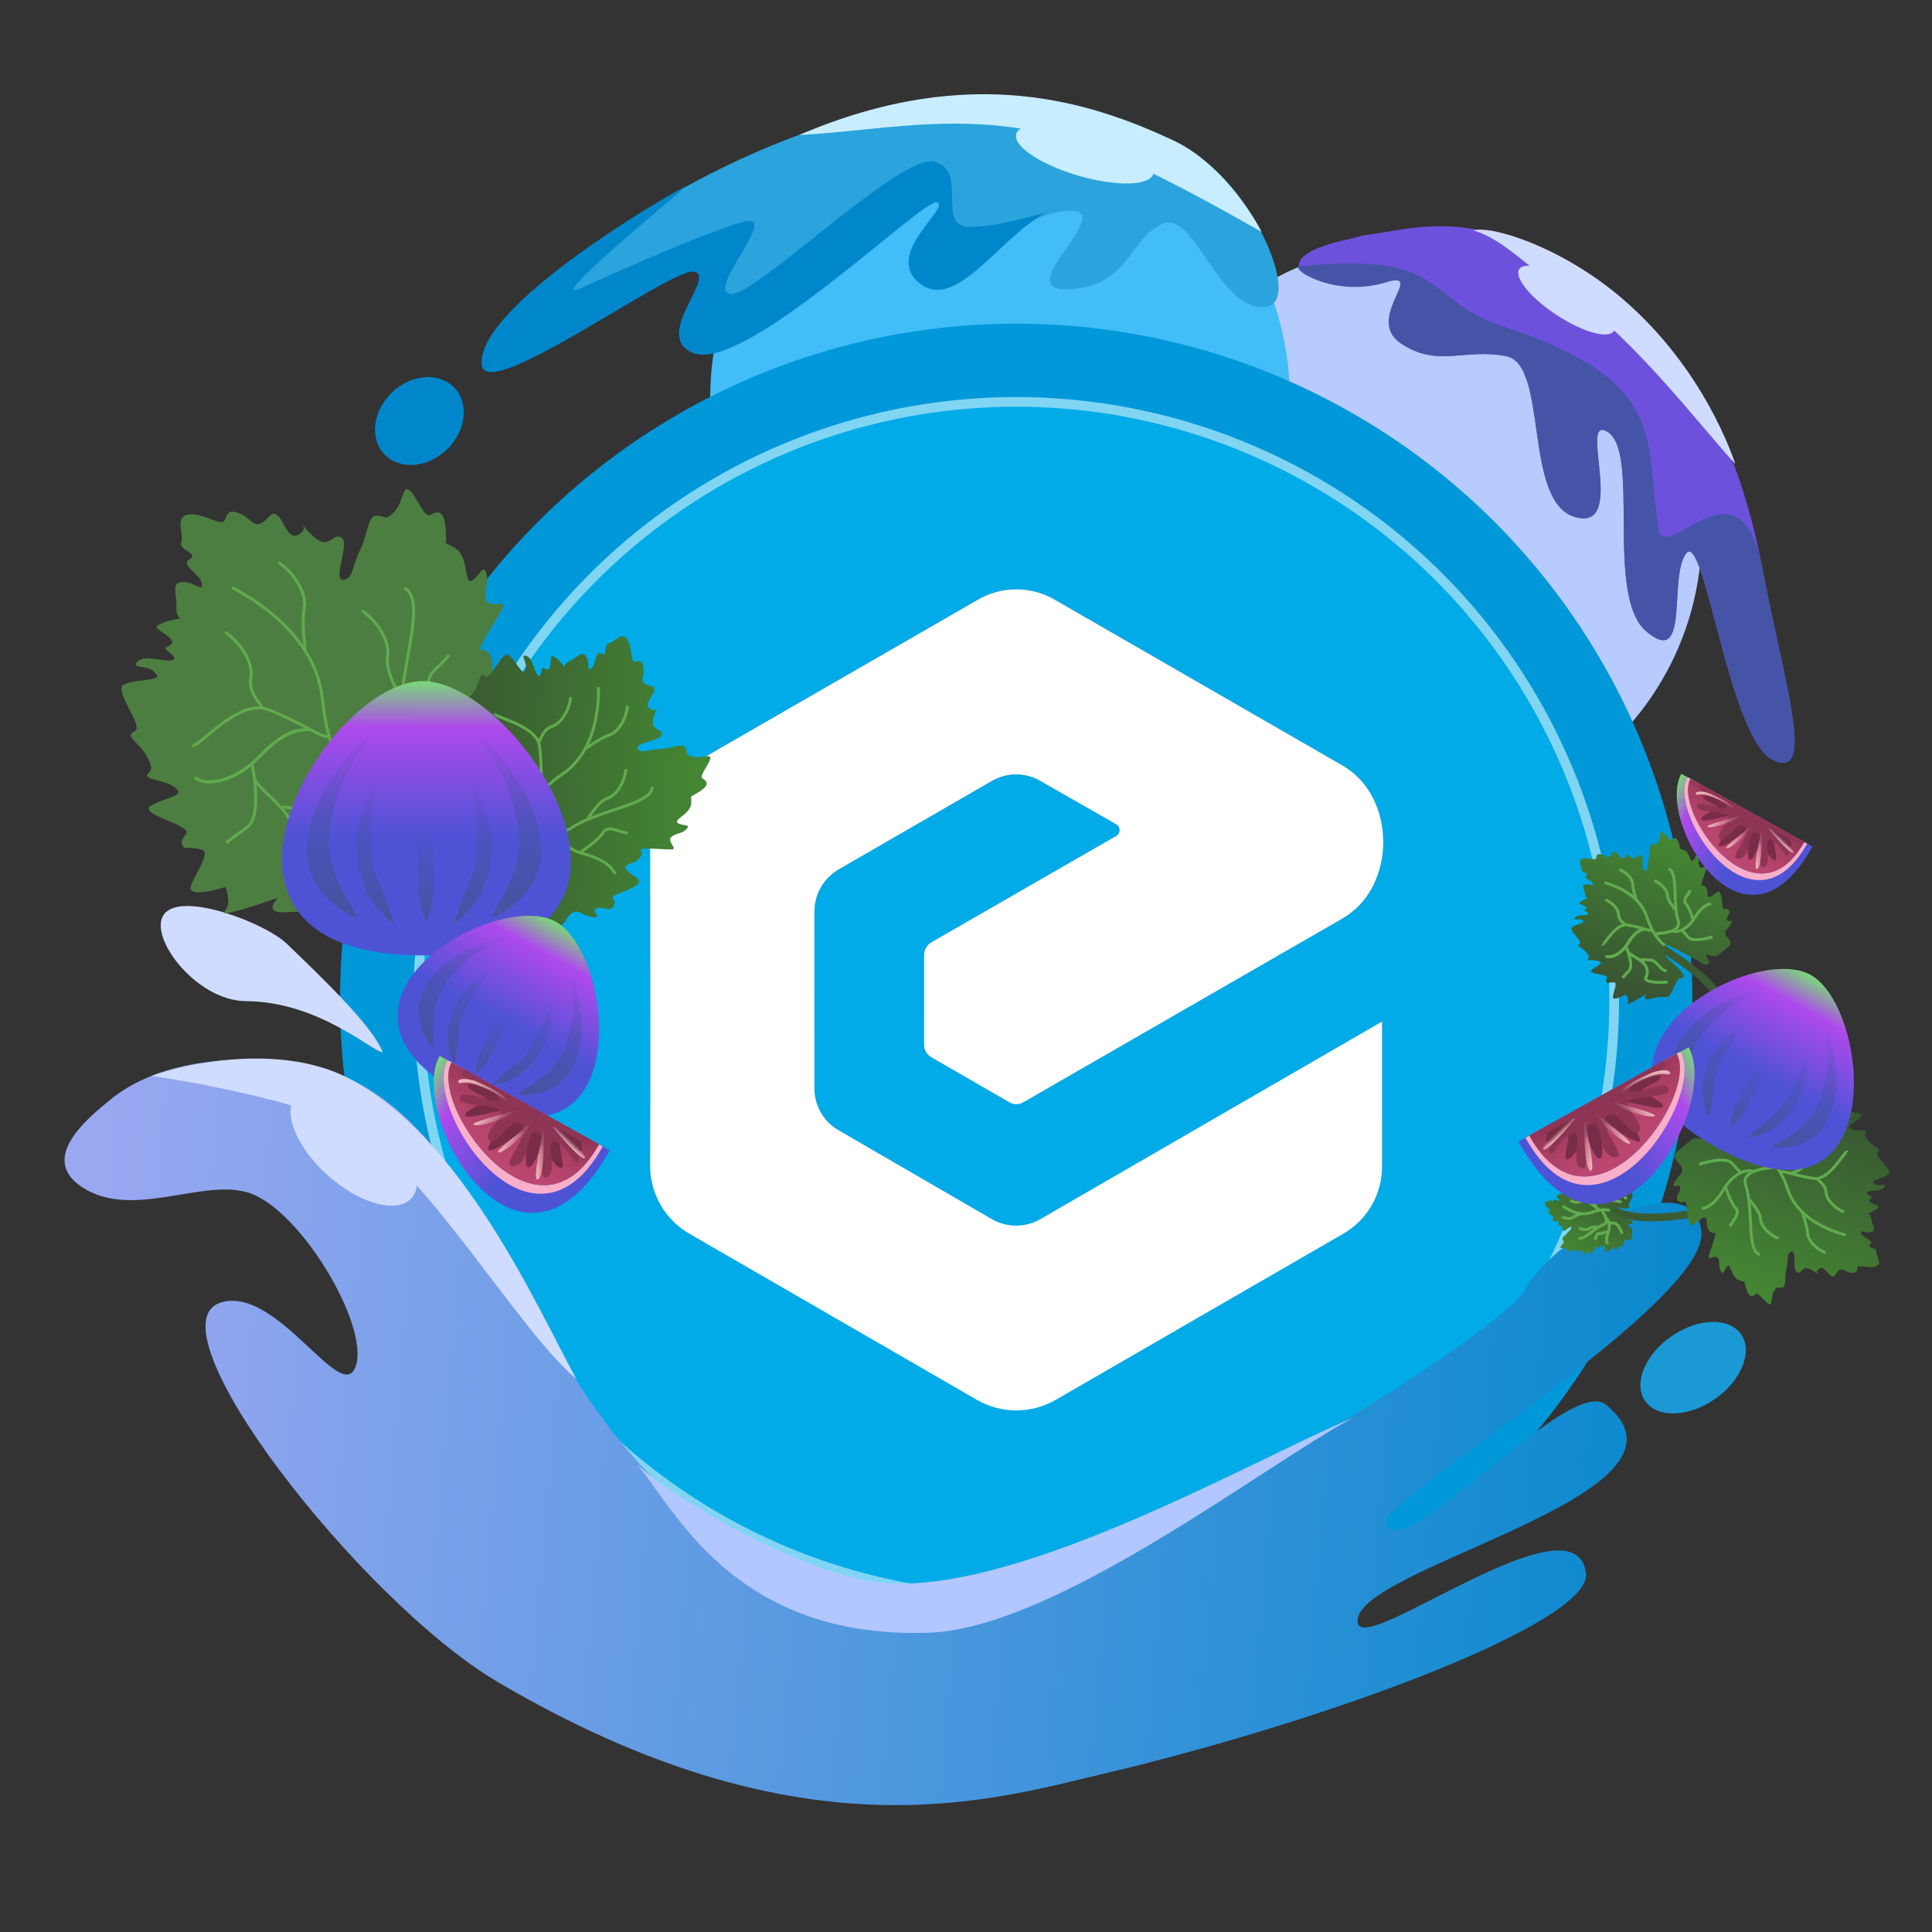 <svg width="2000" height="2000" viewBox="0 0 2000 2000" fill="none" xmlns="http://www.w3.org/2000/svg">
<rect x="0" y="0" width="2000" height="2000" fill="#333333" stroke="none"/>
<g clip-path="url(#clip0_301_173)">
<circle cx="300" cy="300" r="300" transform="matrix(-0.894 -0.448 -0.448 0.894 1864.25 418.668)" fill="#B8CBFF"/>
<path d="M1663.13 299.955C1531.74 209.486 1470.59 236.258 1410.51 243.801C1402.9 247.073 1355.04 253.584 1346.08 269.675C1334.88 289.788 1388.54 298.786 1444.01 281.847C1484.64 269.44 1412.47 329.997 1449.75 355.196C1488.18 381.173 1515.48 360.181 1559.3 368.722C1603.12 377.263 1576.59 519.45 1630.24 535.157C1683.89 550.863 1635.71 434.986 1661.64 445.745C1700.53 461.884 1659.68 617.026 1704.81 654.19C1749.94 691.354 1726.78 596.969 1745.59 572.838C1764.39 548.707 1790.12 765.184 1835.26 786.696C1880.41 808.207 1847.42 708.893 1824.28 587.675C1801.15 466.457 1751.24 360.623 1663.13 299.955Z" fill="#6D51DD"/>
<path d="M1716.99 547.319C1701.88 454.73 1729.66 394.832 1554.86 337.413C1472.26 310.282 1500.6 259.32 1345.85 275.712C1334.04 276.963 1380.03 309.064 1435.5 292.125C1476.13 279.717 1412.47 329.998 1449.75 355.197C1488.18 381.173 1515.48 360.182 1559.3 368.723C1603.12 377.264 1576.59 519.451 1630.24 535.157C1683.89 550.863 1635.71 434.987 1661.64 445.746C1700.53 461.885 1659.68 617.027 1704.81 654.191C1749.94 691.355 1726.78 596.969 1745.59 572.839C1764.39 548.708 1790.11 765.185 1835.26 786.696C1880.41 808.208 1847.41 708.893 1824.28 587.675C1801.15 466.457 1723.55 587.493 1716.99 547.319Z" fill="#4654A7"/>
<path d="M1679.66 309.363C1617.11 255.635 1544.01 232.977 1525 238.549C1554.73 246.181 1589.04 282.624 1608.12 293.639C1681.87 336.198 1760.7 442.267 1796.44 480.316C1793.98 474.052 1764.96 382.627 1679.66 309.363Z" fill="#CFDCFF"/>
<ellipse cx="58.465" cy="18.551" rx="58.465" ry="18.551" transform="matrix(-0.837 -0.548 -0.548 0.837 1680.8 327.174)" fill="#CFDCFF"/>
<circle cx="300" cy="300" r="300" transform="matrix(-0.907 -0.421 -0.421 0.907 1433.6 265.635)" fill="#41BDF7"/>
<path d="M1310.3 317.569C1349.53 312.84 1295.03 192.645 1235.87 159.579C1143.08 107.715 1050.37 88.956 937.321 109.271C694.103 152.978 466.793 358.395 503.21 379.698C539.627 401.001 723.894 246.168 726.757 282.771C729.619 319.375 679.68 355.736 723.803 365.18C777.003 376.568 928.738 213.321 966.183 208.644C1003.63 203.967 907.697 258.678 954.289 291.315C1000.88 323.953 1026.77 230.134 1098.03 219.097C1169.29 208.061 1042.27 301.264 1104.85 299.43C1167.44 297.596 1167.81 249.266 1202.21 232.151C1236.6 215.036 1261.26 323.481 1310.3 317.569Z" fill="#2BA3DC"/>
<path d="M953.027 294.037C990.042 321.348 1032.67 248.304 1081.96 220.463C1057.67 226.096 1031.91 234.725 1003.64 234.838C968.298 234.979 1002.84 177.146 967.661 167.439C932.478 157.733 782.934 306.627 756.468 304.271C730.002 301.915 805.097 223.208 772.608 229.081C746.618 233.78 645.049 278.306 597.514 299.981C570.225 307.716 714.724 190.731 709.366 193.129C695.455 199.353 492.857 316.47 498.674 377.594C502.626 419.112 695.69 276.076 718.658 281.219C741.627 286.362 676.276 346.44 716.191 364.956C768.805 389.364 956.205 204.015 970.233 209.42C984.261 214.825 912.785 264.345 953.027 294.037Z" fill="#0087CB"/>
<path d="M1213.97 145.009C1262.61 167.575 1296.67 221.403 1306.01 240.069C1277.2 223.763 1195.56 177.013 1137.75 154.848C1016.88 108.505 920.484 135.266 827.258 139.787C1006.21 62.958 1132.33 107.135 1213.97 145.009Z" fill="#C7EDFF"/>
<ellipse cx="73.914" cy="23.5" rx="73.914" ry="23.5" transform="matrix(-0.96 -0.28 -0.28 0.96 1200.44 157.471)" fill="#C7EDFF"/>
<ellipse cx="41" cy="50" rx="41" ry="50" transform="matrix(-0.689 -0.725 -0.725 0.689 498.65 431.113)" fill="#0087CB"/>
<circle cx="1052" cy="1035.05" r="700" fill="#0198DA"/>
<circle cx="1052" cy="1035.05" r="624" fill="#00ABE7"/>
<circle cx="1052" cy="1035.05" r="619" stroke="white" stroke-opacity="0.5" stroke-width="10"/>
<path fill-rule="evenodd" clip-rule="evenodd" d="M868.061 900.074C920.662 869.626 973.732 839.177 1026.33 808.728C1034.06 804.116 1042.89 801.681 1051.89 801.681C1060.89 801.681 1069.72 804.116 1077.45 808.728L1155.72 853.423C1156.72 854.049 1157.55 854.92 1158.12 855.954C1158.7 856.988 1159 858.15 1159 859.333C1159 860.515 1158.7 861.678 1158.12 862.712C1157.55 863.746 1156.72 864.616 1155.72 865.242L964.417 975.296C962.005 976.688 960.008 978.699 958.632 981.121C957.256 983.542 956.551 986.287 956.59 989.072V1081.44C956.557 1084.15 957.27 1086.81 958.65 1089.15C960.031 1091.48 962.026 1093.39 964.417 1094.66L1044.49 1140.85C1046.77 1142.3 1049.42 1143.08 1052.12 1143.08C1054.83 1143.08 1057.48 1142.3 1059.76 1140.85L1389.92 950.718C1445.96 918.312 1445.96 824.931 1389.92 792.526L1093.1 621.496C1080.73 614.009 1066.54 610.051 1052.08 610.051C1037.62 610.051 1023.44 614.009 1011.07 621.496L714.252 792.526C701.651 799.643 691.182 810 683.929 822.524C676.676 835.048 672.903 849.283 673.002 863.755C673.002 977.957 673.472 1092.24 673.002 1206.21C672.906 1220.69 676.679 1234.93 683.93 1247.47C691.182 1260 701.65 1270.38 714.252 1277.51L1011.07 1449.01C1023.53 1456.24 1037.68 1460.05 1052.08 1460.05C1066.49 1460.05 1080.64 1456.24 1093.1 1449.01L1389.92 1277.51C1402.51 1270.41 1412.96 1260.03 1420.14 1247.48C1427.32 1234.93 1430.96 1220.66 1430.7 1206.21V1057.48L1077.45 1261.78C1069.7 1266.35 1060.88 1268.76 1051.89 1268.76C1042.9 1268.76 1034.07 1266.35 1026.33 1261.78L868.688 1170.36C860.829 1165.98 854.3 1159.56 849.794 1151.77C845.288 1143.99 842.972 1135.13 843.092 1126.13V943.83C843.058 934.98 845.356 926.277 849.752 918.596C854.149 910.915 860.491 904.527 868.14 900.074H868.061Z" fill="url(#paint0_linear_301_173)"/>
<path fill-rule="evenodd" clip-rule="evenodd" d="M868.061 900.074C920.662 869.626 973.732 839.177 1026.33 808.728C1034.06 804.116 1042.89 801.681 1051.89 801.681C1060.89 801.681 1069.72 804.116 1077.45 808.728L1155.72 853.423C1156.72 854.049 1157.55 854.92 1158.12 855.954C1158.7 856.988 1159 858.15 1159 859.333C1159 860.515 1158.7 861.678 1158.12 862.712C1157.55 863.746 1156.72 864.616 1155.72 865.242L964.417 975.296C962.005 976.688 960.008 978.699 958.632 981.121C957.256 983.542 956.551 986.287 956.59 989.072V1081.44C956.557 1084.15 957.27 1086.81 958.65 1089.15C960.031 1091.48 962.026 1093.39 964.417 1094.66L1044.49 1140.85C1046.77 1142.3 1049.42 1143.08 1052.12 1143.08C1054.83 1143.08 1057.48 1142.3 1059.76 1140.85L1389.92 950.718C1445.96 918.312 1445.96 824.931 1389.92 792.526L1093.1 621.496C1080.73 614.009 1066.54 610.051 1052.08 610.051C1037.62 610.051 1023.44 614.009 1011.07 621.496L714.252 792.526C701.651 799.643 691.182 810 683.929 822.524C676.676 835.048 672.903 849.283 673.002 863.755C673.002 977.957 673.472 1092.24 673.002 1206.21C672.906 1220.69 676.679 1234.93 683.93 1247.47C691.182 1260 701.65 1270.38 714.252 1277.51L1011.07 1449.01C1023.53 1456.24 1037.68 1460.05 1052.08 1460.05C1066.49 1460.05 1080.64 1456.24 1093.1 1449.01L1389.92 1277.51C1402.51 1270.41 1412.96 1260.03 1420.14 1247.48C1427.32 1234.93 1430.96 1220.66 1430.7 1206.21V1057.48L1077.45 1261.78C1069.7 1266.35 1060.88 1268.76 1051.89 1268.76C1042.9 1268.76 1034.07 1266.35 1026.33 1261.78L868.688 1170.36C860.829 1165.98 854.3 1159.56 849.794 1151.77C845.288 1143.99 842.972 1135.13 843.092 1126.13V943.83C843.058 934.98 845.356 926.277 849.752 918.596C854.149 910.915 860.491 904.527 868.14 900.074H868.061Z" fill="white"/>
<path d="M396.239 1089.26C385.831 1089.2 330.371 1036.83 254.734 1036.4C201.754 1036.09 150.416 966.472 171.055 944.951C191.695 923.431 275.19 956.154 296.71 976.794C339.765 1018.09 385.982 1063.18 396.239 1089.26Z" fill="#CFDCFF"/>
<path d="M289.919 1098.39C213.314 1092.05 153.022 1106.9 114.748 1137.95C89.63 1158.32 36.776 1201.6 89.167 1231.48C143.222 1262.31 218.096 1215.52 264.577 1237.51C317.615 1262.6 382.969 1375.9 367.973 1415.13C352.977 1454.36 286.811 1331.19 229.232 1348.18C150.197 1371.5 373.683 1657.87 515.257 1741.21C826.37 1924.36 1022.68 1864.51 1140.37 1836.69C1383.32 1779.27 1648.42 1678.62 1641.84 1628.43C1630.9 1545.02 1411.69 1714.54 1405.58 1680.09C1395.46 1622.94 1776.72 1547.8 1662.62 1454.23C1623.49 1422.15 1453.63 1623.32 1434.45 1577.14C1425.09 1554.59 1768.58 1349.58 1761.29 1274.65C1754.42 1204.11 1611.59 1274.02 1578.64 1335.46C1554.57 1380.32 1064.08 1707.38 850.186 1637.99C516.829 1529.84 547.28 1119.68 289.919 1098.39Z" fill="url(#paint1_linear_301_173)"/>
<ellipse cx="1752.71" cy="1415.82" rx="39.5" ry="60.5" transform="rotate(55.193 1752.71 1415.82)" fill="#1B99D5"/>
<path d="M358.518 1114.97C289.35 1080.83 195.103 1099.97 156.625 1113.81C201.103 1119.75 323.559 1143.15 367.534 1169.8C444.022 1216.17 536.756 1376.87 596.596 1427.58C556.717 1354.53 477.399 1173.66 358.518 1114.97Z" fill="#CFDCFF"/>
<ellipse cx="366.229" cy="1187.14" rx="80" ry="40" transform="rotate(41.583 366.229 1187.14)" fill="#CFDCFF"/>
<path d="M897.349 1636.2C810.983 1619.32 691.661 1546.71 659.241 1515.76C697.817 1560.48 759.334 1697.16 961.493 1690.19C1092.3 1685.67 1306.26 1518.68 1399.83 1468.08C1296.39 1511.04 1034.68 1663.04 897.349 1636.2Z" fill="#B2C7FF"/>
<path d="M1690 965C1726 982.333 1796 1025.8 1788 1061C1778 1105 1634 1205 1662 1245C1684.4 1277 1788.67 1251.67 1838 1235" stroke="#3B5C33" stroke-width="8"/>
<path d="M360.858 821.997C359.849 806.69 370.972 810.342 376.66 814.082C397.889 830.844 442.76 867.113 452.419 878.088C464.493 891.807 476.967 883.477 474.051 877.656C471.052 873.332 470.018 861.99 469.875 856.859C476.951 861.984 492.932 871.319 500.251 867.652L533.518 850.988C549.32 843.072 539.327 831.432 535.578 823.947C531.828 816.461 532.237 806.893 539.722 803.144C547.207 799.394 565.081 781.077 553.434 782.75C541.788 784.423 543.445 775.27 553.005 765.279C562.566 755.288 551.327 745.312 544.257 747.813C537.187 750.315 543.828 730.342 543.814 711.622C543.8 692.903 536.731 697.484 522.593 704.566C508.454 711.649 506.786 706.242 509.273 694.592C511.761 682.943 505.928 671.299 498.441 672.969C490.955 674.638 517.55 636.347 520.872 628.441C524.194 620.535 503.402 630.95 502.561 618.887C501.72 606.824 506.71 604.324 503.374 593.511C500.038 582.697 496.721 596.843 488.404 601.01C480.087 605.176 485.474 576.468 471.739 567.743C458.005 559.017 463.004 568.997 461.324 546.951C459.643 524.904 450.912 530.319 445.09 533.235C439.268 536.151 430.931 513.278 423.855 507.459C416.779 501.641 417.625 519.944 408.064 529.935C398.504 539.926 399.747 534.101 390.179 533.692C380.611 533.283 381.042 552.835 372.734 569.481C364.427 586.126 365.269 600.27 354.87 600.277C344.47 600.285 361.913 562.417 354.005 557.015C346.097 551.613 344.857 561.597 335.289 561.189C328.562 560.901 318.978 550.527 313.551 543.502C313.012 542.42 312.27 541.492 311.562 540.823C312.134 541.629 312.803 542.534 313.551 543.502C315.021 546.451 314.987 550.551 308.66 553.721C297.848 559.137 293.672 538.34 287.013 533.353C280.353 528.366 278.696 537.519 270.379 541.685C262.062 545.852 259.143 535.87 247.492 531.303C235.841 526.736 235.428 532.144 232.522 538.802C229.615 545.46 209.635 530.499 195.078 532.59C180.52 534.681 190.517 552.561 187.611 561.299C184.706 570.037 206.755 572.517 196.36 578.764C185.965 585.012 206.771 593.316 208.859 603.714C210.946 614.113 200.537 601.641 188.474 602.482C176.411 603.323 183.492 615.381 182.669 628.277C182.048 638.026 185.828 640.12 188.118 639.969C183.345 640.585 172.932 642.518 166.459 645.761C158.142 649.927 162.302 649.924 172.291 657.405C182.281 664.885 177.291 667.385 172.301 669.885C167.311 672.384 185.62 679.858 178.966 683.191C172.313 686.524 150.674 676.557 142.36 684.883C134.047 693.209 156.09 687.368 161.089 697.348C170.247 705.245 139.878 702.772 128.235 708.604C116.592 714.437 150.316 752.683 139.087 757.268C127.858 761.852 145.336 769.743 151.585 782.218C157.834 794.693 158.251 795.525 152.847 801.353C147.442 807.181 172.403 807.162 181.978 815.891C191.554 824.619 172.832 824.633 156.616 833.797C140.4 842.961 201.142 854.148 192.413 863.722C185.43 871.382 188.678 876.344 191.175 877.867C193.81 877.588 200.993 877.527 208.648 879.518C218.217 882.007 204.505 900.32 197.861 916.133C192.545 928.783 219.22 922.773 233.222 918.187C235.722 923.87 239.059 936.902 232.408 943.563C225.757 950.224 266.514 936.882 287.724 929.378C282.182 934.929 275.922 945.694 295.223 944.348C319.35 942.666 326.008 945.573 338.074 948.892C350.14 952.211 363.85 927.657 377.15 912.672C387.791 900.683 386.717 911 397.528 905.585C399.74 896.154 387.273 876.806 374.614 859.843C358.791 838.639 362.121 841.132 360.858 821.997Z" fill="#4D7E41"/>
<path d="M240.4 608.344C270.888 624.095 327.859 662.526 333.838 724.561C338.622 774.189 357.283 802.979 365.464 810.29" stroke="#61AB4F" stroke-width="3"/>
<path d="M418.942 608.889C443.761 621.677 410.148 701.86 415.005 752.247C418.89 792.556 339.584 769.759 346.243 775.696" stroke="#61AB4F" stroke-width="3"/>
<path d="M340.274 762.253C332.03 763.981 317.448 750.416 277.804 734.634C246.089 722.008 202.331 777.976 199.092 771.189" stroke="#61AB4F" stroke-width="3"/>
<path d="M319.938 754.869C311.694 756.597 298.115 752.507 268.467 783.195C236.913 815.855 205.544 811.309 202.305 804.522" stroke="#61AB4F" stroke-width="3"/>
<path d="M319.938 754.869C311.694 756.597 298.115 752.507 268.467 783.195C236.913 815.855 205.544 811.309 202.305 804.522" stroke="#61AB4F" stroke-width="3"/>
<path d="M512.16 725.782C503.917 727.51 490.337 723.421 460.69 754.108C429.136 786.769 397.766 782.222 394.527 775.436" stroke="#61AB4F" stroke-width="3"/>
<path d="M260.758 790.477C264.674 808.478 269.183 846.857 255.895 856.361C242.606 865.865 235.819 871.068 234.086 872.481" stroke="#61AB4F" stroke-width="3"/>
<path d="M355.311 879.485C336.916 872.847 337.373 848.508 319.904 841.779C304.658 835.907 293.056 834.711 291.323 836.124" stroke="#61AB4F" stroke-width="3"/>
<path d="M263.023 804.276C266.939 822.277 325.07 846.889 296.055 885.197C286.19 898.22 343.354 910.542 351.597 908.813" stroke="#61AB4F" stroke-width="3"/>
<path d="M497.284 814.989C478.95 816.787 440.308 816.807 432.412 802.505C424.515 788.202 420.137 780.856 418.935 778.971" stroke="#61AB4F" stroke-width="3"/>
<path d="M464.903 678.089C453.53 692.581 437.969 698.491 445.783 712.839C453.597 727.187 454.946 757.494 455.89 759.521" stroke="#61AB4F" stroke-width="3"/>
<path d="M233.115 654.402C248.44 664.626 262.639 685.733 259.689 701.802C256.738 717.871 271.186 729.684 270.922 731.905" stroke="#61AB4F" stroke-width="3"/>
<path d="M288.345 582.227C303.67 592.45 317.869 613.558 314.919 629.627C311.968 645.695 316.141 671.738 315.877 673.959" stroke="#61AB4F" stroke-width="3"/>
<path d="M374.579 632.133C389.904 642.356 404.103 663.463 401.153 679.532C398.202 695.601 415.369 721.984 415.105 724.204" stroke="#61AB4F" stroke-width="3"/>
<path d="M534.249 847.814C542.754 842.427 544.14 849.984 543.771 854.435C540.775 871.93 533.959 909.171 530.667 918.182C526.551 929.446 535.266 934.02 537.706 930.512C539.256 927.427 545.467 923.27 548.379 921.578C547.647 927.264 547.284 939.403 551.694 942.47L571.739 956.409C581.26 963.03 584.832 953.618 587.968 949.108C591.105 944.598 596.747 941.83 601.257 944.967C605.767 948.103 621.932 952.654 617.313 946.467C612.693 940.281 618.488 938.363 627.246 940.736C636.004 943.109 638.225 933.501 634.564 930.212C630.904 926.923 644.498 924.481 655.28 918.597C666.063 912.713 661.205 910.078 652.686 904.154C644.166 898.23 646.758 895.571 654.252 893.348C661.746 891.125 666.625 884.109 663.313 880.319C660.001 876.529 690.414 879.835 696.013 879.268C701.612 878.7 689.083 869.988 695.771 865.717C702.458 861.446 705.465 863.537 710.649 858.22C715.833 852.904 706.64 855.432 701.629 851.948C696.618 848.463 714.851 842.556 715.568 831.902C716.285 821.249 712.104 827.263 724.28 819.374C736.457 811.486 730.596 808.154 727.089 805.714C723.581 803.275 734.145 791.291 735.276 785.387C736.408 779.483 726.127 785.715 717.368 783.342C708.61 780.969 712.357 779.857 709.589 774.215C706.822 768.573 695.69 774.958 683.491 775.396C671.291 775.834 663.405 780.759 660.136 774.768C656.868 768.778 684.165 766.943 684.795 760.691C685.426 754.438 679.283 756.857 676.515 751.215C674.569 747.249 677.539 738.47 679.884 733.138C680.338 732.487 680.64 731.768 680.804 731.15C680.519 731.733 680.207 732.402 679.884 733.138C678.646 734.91 676.273 736.177 672.46 733.526C665.945 728.996 676.619 720.062 677.402 714.659C678.186 709.256 672.391 711.174 667.38 707.689C662.369 704.204 667.204 699.389 666.179 691.241C665.154 683.094 661.907 684.554 657.159 684.969C652.41 685.384 654.759 669.174 648.985 661.442C643.211 653.709 636.045 665.082 630.098 666.151C624.151 667.219 629.643 680.703 622.78 676.674C615.917 672.645 617.662 687.241 612.325 691.708C606.988 696.175 610.908 686.262 606.637 679.574C602.366 672.887 597.64 680.752 589.95 684.326C584.137 687.028 584.117 689.864 584.923 691.136C583.07 688.579 578.687 683.185 574.787 680.473C569.775 676.988 571.083 679.384 569.908 687.489C568.733 695.593 565.726 693.502 562.719 691.411C559.713 689.32 561.153 702.217 557.144 699.429C553.135 696.641 552.086 681.043 544.679 678.866C537.271 676.688 547.556 687.558 543.374 693.571C541.698 701.327 533.591 683.05 526.575 678.172C519.56 673.293 508.106 704.732 501.939 699.7C495.773 694.668 496.712 707.217 491.484 714.734C486.257 722.251 485.909 722.752 480.854 721.467C475.799 720.182 483.645 734.56 481.621 742.817C479.597 751.075 473.712 740.291 463.341 733.823C452.97 727.354 465.59 765.869 457.333 763.844C450.727 762.224 448.887 765.653 448.793 767.57C449.781 769.001 452.071 773.121 453.326 778.157C454.896 784.453 440.039 782.299 428.841 783.434C419.883 784.342 431.719 797.827 438.757 804.456C436.267 807.68 429.804 813.694 423.878 811.952C417.952 810.21 438.434 829.509 449.415 839.376C444.477 837.924 436.309 837.696 443.143 848.396C451.685 861.771 452.1 866.52 453.974 874.515C455.849 882.51 474.302 882.703 487.112 885.664C497.36 888.032 491.078 890.652 497.592 895.182C503.721 893.496 510.957 880.239 516.759 867.62C524.011 851.846 523.619 854.548 534.249 847.814Z" fill="url(#paint2_linear_301_173)"/>
<path d="M619.559 711.337C620.052 733.85 615.788 778.742 581.917 801.66C554.82 819.994 544.087 839.785 542.443 846.793" stroke="#61AB4F" stroke-width="3"/>
<path d="M675.286 814.393C675.707 832.709 618.951 838.508 591.44 857.122C569.431 872.014 557.675 819.158 556.344 824.858" stroke="#61AB4F" stroke-width="3"/>
<path d="M562.217 817.2C558.634 812.992 561.874 800.33 558.525 772.532C555.845 750.293 509.859 742.645 512.753 738.648" stroke="#61AB4F" stroke-width="3"/>
<path d="M560.089 803.163C556.506 798.955 554.6 789.846 527.61 782.394C498.885 774.463 491.659 754.959 494.553 750.962" stroke="#61AB4F" stroke-width="3"/>
<path d="M560.089 803.163C556.506 798.955 554.6 789.846 527.61 782.394C498.885 774.463 491.659 754.959 494.553 750.962" stroke="#61AB4F" stroke-width="3"/>
<path d="M637.187 904.802C633.603 900.594 631.697 891.485 604.708 884.033C575.983 876.101 568.756 856.598 571.65 852.601" stroke="#61AB4F" stroke-width="3"/>
<path d="M520.994 780.238C511.85 788.144 491.15 802.789 481.502 798.115C471.854 793.441 466.725 791.162 465.367 790.607" stroke="#61AB4F" stroke-width="3"/>
<path d="M499.382 862.662C497.433 849.978 511.602 842.602 509.996 830.423C508.595 819.795 505.642 812.734 504.284 812.179" stroke="#61AB4F" stroke-width="3"/>
<path d="M513.754 785.874C504.61 793.781 508.673 835.004 477.491 830.308C466.89 828.712 477.732 865.52 481.316 869.728" stroke="#61AB4F" stroke-width="3"/>
<path d="M581.112 924.23C574.321 914.23 562.18 891.968 567.943 882.929C573.706 873.889 576.565 869.06 577.274 867.776" stroke="#61AB4F" stroke-width="3"/>
<path d="M649.837 862.599C637.916 860.594 629.626 853.483 623.81 862.489C617.995 871.495 600.954 881.786 600.082 882.966" stroke="#61AB4F" stroke-width="3"/>
<path d="M590.73 721.596C589.649 733.636 581.943 748.444 571.757 751.787C561.571 755.131 559.299 767.165 557.936 767.709" stroke="#61AB4F" stroke-width="3"/>
<path d="M649.656 730.768C648.576 742.808 640.869 757.615 630.684 760.959C620.498 764.303 606.8 774.882 605.438 775.426" stroke="#61AB4F" stroke-width="3"/>
<path d="M647.967 796.125C646.886 808.165 639.18 822.972 628.994 826.316C618.808 829.66 608.994 847.833 607.631 848.378" stroke="#61AB4F" stroke-width="3"/>
<path d="M1826.04 1186.03C1828.32 1193.53 1822.36 1193 1819.1 1191.79C1806.59 1185.91 1780.07 1173.05 1774 1168.71C1766.4 1163.28 1761.16 1168.87 1763.28 1171.43C1765.27 1173.23 1767.1 1178.76 1767.77 1181.29C1763.65 1179.56 1754.62 1176.76 1751.4 1179.44L1736.78 1191.58C1729.83 1197.34 1736.15 1201.98 1738.88 1205.27C1741.61 1208.56 1742.52 1213.37 1739.22 1216.1C1735.93 1218.83 1729.16 1230.01 1734.76 1227.83C1740.36 1225.65 1740.6 1230.4 1736.99 1236.48C1733.39 1242.55 1740.14 1246.22 1743.37 1244.16C1746.6 1242.09 1745.6 1252.8 1747.78 1262.11C1749.95 1271.43 1752.94 1268.33 1759.15 1263.17C1765.37 1258.01 1766.82 1260.51 1766.93 1266.59C1767.04 1272.68 1771.29 1277.79 1774.82 1276.1C1778.36 1274.4 1769.55 1296.53 1768.81 1300.85C1768.07 1305.17 1777.22 1297.58 1779.03 1303.48C1780.84 1309.39 1778.65 1311.21 1781.56 1316.21C1784.47 1321.2 1784.49 1313.78 1788.14 1310.74C1791.8 1307.71 1792.44 1322.61 1800.28 1325.37C1808.13 1328.12 1804.48 1323.73 1807.87 1334.51C1811.26 1345.28 1814.97 1341.58 1817.53 1339.46C1820.09 1337.33 1826.89 1347.75 1831.08 1349.82C1835.28 1351.9 1832.74 1342.89 1836.34 1336.81C1839.94 1330.74 1840 1333.78 1844.8 1332.88C1849.61 1331.97 1847.14 1322.29 1849.34 1313.05C1851.55 1303.81 1849.5 1296.87 1854.67 1295.66C1859.84 1294.45 1855.55 1315.31 1860.11 1317.09C1864.67 1318.86 1864.13 1313.75 1868.94 1312.84C1872.32 1312.21 1878.28 1316.26 1881.8 1319.13C1882.19 1319.61 1882.67 1319.98 1883.1 1320.23C1882.72 1319.9 1882.28 1319.53 1881.8 1319.13C1880.73 1317.83 1880.27 1315.79 1883.05 1313.48C1887.8 1309.53 1892.29 1319.4 1896.18 1321.11C1900.07 1322.82 1899.83 1318.08 1903.49 1315.04C1907.15 1312.01 1909.75 1316.63 1916.08 1317.56C1922.4 1318.48 1921.98 1315.75 1922.66 1312.1C1923.34 1308.45 1935.01 1313.58 1942.01 1310.86C1949.01 1308.13 1941.97 1300.39 1942.4 1295.71C1942.84 1291.02 1931.58 1292.34 1936.03 1288.03C1940.48 1283.72 1929.17 1281.99 1926.93 1277.06C1924.68 1272.13 1931.31 1277.13 1937.21 1275.31C1943.12 1273.5 1938.2 1268.32 1937.12 1261.81C1936.3 1256.89 1934.17 1256.28 1933.05 1256.62C1935.36 1255.76 1940.31 1253.6 1943.16 1251.23C1946.82 1248.2 1944.75 1248.68 1938.91 1246.11C1933.07 1243.55 1935.27 1241.73 1937.46 1239.91C1939.66 1238.08 1929.68 1236.48 1932.61 1234.06C1935.53 1231.63 1947.45 1234.08 1950.63 1228.98C1953.8 1223.87 1943.51 1229.33 1939.86 1224.94C1934.39 1222.07 1949.79 1219.79 1954.91 1215.54C1960.03 1211.29 1938.82 1196.16 1943.88 1192.58C1948.94 1189 1939.33 1187.1 1934.78 1181.61C1930.22 1176.13 1929.92 1175.76 1931.93 1172.24C1933.95 1168.71 1921.53 1171.61 1915.76 1168.37C1909.98 1165.14 1919.3 1162.97 1926.31 1156.53C1933.31 1150.1 1901.8 1151.56 1905.03 1145.78C1907.62 1141.16 1905.43 1139.07 1904.01 1138.6C1902.73 1139.04 1899.17 1139.91 1895.13 1139.8C1890.08 1139.67 1894.78 1128.97 1896.26 1120.33C1897.44 1113.42 1884.86 1119.5 1878.43 1123.4C1876.53 1120.86 1873.36 1114.76 1875.9 1110.68C1878.43 1106.6 1859.7 1117.95 1850.01 1124.14C1852.13 1120.73 1854 1114.65 1844.55 1117.56C1832.74 1121.18 1829.09 1120.51 1822.7 1120.25C1816.31 1120 1812.33 1133.8 1807.45 1142.79C1803.54 1149.99 1802.88 1144.73 1798.13 1148.68C1798.12 1153.63 1806.56 1161.81 1814.82 1168.79C1825.15 1177.51 1823.2 1176.65 1826.04 1186.03Z" fill="url(#paint3_linear_301_173)"/>
<path d="M1910.7 1278.4C1893.7 1274.09 1860.91 1261.56 1850.76 1231.39C1842.64 1207.24 1830.02 1195.08 1825.11 1192.39" stroke="#61AB4F" stroke-width="3"/>
<path d="M1821.79 1298.79C1807.97 1295.29 1815.42 1251.51 1807.17 1227C1800.57 1207.39 1842.67 1209.56 1838.67 1207.38" stroke="#61AB4F" stroke-width="3"/>
<path d="M1843.2 1213.37C1847.1 1211.56 1855.92 1216.62 1877.48 1219.89C1894.72 1222.5 1910.02 1189.59 1912.41 1192.6" stroke="#61AB4F" stroke-width="3"/>
<path d="M1854.17 1214.7C1858.07 1212.88 1865.3 1213.35 1876.5 1194.65C1888.43 1174.75 1904.56 1173.38 1906.96 1176.38" stroke="#61AB4F" stroke-width="3"/>
<path d="M1854.17 1214.7C1858.07 1212.88 1865.3 1213.35 1876.5 1194.65C1888.43 1174.75 1904.56 1173.38 1906.96 1176.38" stroke="#61AB4F" stroke-width="3"/>
<path d="M1761.89 1251.4C1765.79 1249.59 1773.02 1250.06 1784.22 1231.36C1796.14 1211.46 1812.28 1210.09 1814.67 1213.09" stroke="#61AB4F" stroke-width="3"/>
<path d="M1879.5 1190.13C1875.47 1181.63 1868.78 1163.05 1874.29 1156.79C1879.81 1150.52 1882.58 1147.15 1883.28 1146.24" stroke="#61AB4F" stroke-width="3"/>
<path d="M1822.15 1156.78C1832.07 1157.96 1834.66 1170.12 1844.13 1171.45C1852.4 1172.61 1858.31 1171.86 1859.01 1170.96" stroke="#61AB4F" stroke-width="3"/>
<path d="M1876.77 1183.53C1872.74 1175.02 1840.97 1169.5 1850.98 1147.08C1854.38 1139.46 1824.51 1139.94 1820.61 1141.76" stroke="#61AB4F" stroke-width="3"/>
<path d="M1758.97 1205.3C1767.88 1202.28 1787.11 1197.8 1792.69 1204C1798.28 1210.21 1801.31 1213.36 1802.12 1214.15" stroke="#61AB4F" stroke-width="3"/>
<path d="M1790.92 1269.67C1794.9 1261.14 1801.96 1256.4 1796.41 1250.17C1790.86 1243.93 1786.69 1229.01 1785.98 1228.11" stroke="#61AB4F" stroke-width="3"/>
<path d="M1908.99 1254.64C1900.18 1251.33 1890.68 1242.47 1890.29 1234.13C1889.9 1225.8 1881.34 1221.59 1881.22 1220.45" stroke="#61AB4F" stroke-width="3"/>
<path d="M1889.86 1296.95C1881.05 1293.63 1871.54 1284.77 1871.15 1276.43C1870.76 1268.1 1865.67 1255.62 1865.55 1254.49" stroke="#61AB4F" stroke-width="3"/>
<path d="M1841.18 1282.09C1832.37 1278.77 1822.86 1269.91 1822.47 1261.58C1822.08 1253.24 1810.49 1242.1 1810.36 1240.96" stroke="#61AB4F" stroke-width="3"/>
<path d="M1722.73 983.316C1721.12 977.712 1725.55 978.174 1727.96 979.106C1737.19 983.625 1756.77 993.488 1761.24 996.787C1766.83 1000.91 1770.79 996.816 1769.24 994.888C1767.78 993.523 1766.48 989.394 1766.02 987.5C1769.06 988.835 1775.74 991.017 1778.17 989.067L1789.18 980.204C1794.41 975.995 1789.77 972.475 1787.77 969.996C1785.78 967.518 1785.16 963.931 1787.64 961.937C1790.12 959.943 1795.28 951.704 1791.09 953.261C1786.9 954.818 1786.78 951.286 1789.53 946.807C1792.28 942.328 1787.3 939.527 1784.88 941.024C1782.45 942.521 1783.31 934.57 1781.8 927.619C1780.29 920.668 1778.04 922.937 1773.35 926.704C1768.67 930.471 1767.62 928.597 1767.61 924.07C1767.59 919.544 1764.49 915.689 1761.85 916.91C1759.2 918.132 1766 901.774 1766.6 898.57C1767.2 895.367 1760.31 900.906 1759.03 896.494C1757.75 892.081 1759.4 890.752 1757.29 887.004C1755.18 883.256 1755.09 888.777 1752.33 890.993C1749.58 893.208 1749.27 882.114 1743.47 879.977C1737.67 877.841 1740.33 881.145 1737.93 873.093C1735.54 865.04 1732.73 867.753 1730.8 869.304C1728.87 870.855 1723.94 863.03 1720.84 861.438C1717.75 859.846 1719.53 866.575 1716.78 871.054C1714.04 875.533 1714.03 873.27 1710.44 873.887C1706.86 874.504 1708.59 881.731 1706.84 888.58C1705.09 895.43 1706.54 900.615 1702.68 901.454C1698.82 902.293 1702.26 886.827 1698.88 885.456C1695.51 884.086 1695.85 887.893 1692.27 888.511C1689.75 888.945 1685.35 885.862 1682.77 883.689C1682.49 883.331 1682.14 883.046 1681.82 882.854C1682.1 883.108 1682.42 883.39 1682.77 883.689C1683.56 884.667 1683.87 886.192 1681.78 887.878C1678.2 890.758 1674.98 883.37 1672.1 882.053C1669.23 880.737 1669.35 884.269 1666.59 886.485C1663.84 888.701 1661.95 885.228 1657.26 884.468C1652.57 883.709 1652.85 885.751 1652.3 888.457C1651.76 891.163 1643.14 887.213 1637.9 889.159C1632.66 891.106 1637.81 896.943 1637.43 900.422C1637.06 903.9 1645.44 903.049 1642.09 906.205C1638.73 909.361 1647.12 910.772 1648.73 914.466C1650.34 918.16 1645.48 914.365 1641.06 915.647C1636.65 916.929 1640.25 920.838 1640.98 925.694C1641.53 929.364 1643.11 929.838 1643.94 929.598C1642.22 930.21 1638.51 931.765 1636.37 933.49C1633.61 935.706 1635.16 935.37 1639.47 937.345C1643.78 939.32 1642.13 940.65 1640.47 941.979C1638.82 943.309 1646.22 944.613 1644.02 946.385C1641.82 948.158 1632.98 946.196 1630.56 949.956C1628.14 953.716 1635.86 949.776 1638.52 953.08C1642.55 955.277 1631.08 956.799 1627.22 959.901C1623.37 963.003 1638.96 974.497 1635.16 977.102C1631.36 979.707 1638.49 981.233 1641.81 985.363C1645.13 989.494 1645.35 989.77 1643.82 992.368C1642.28 994.967 1651.55 992.954 1655.8 995.426C1660.06 997.898 1653.11 999.408 1647.82 1004.11C1642.54 1008.82 1666 1008.09 1663.52 1012.35C1661.55 1015.76 1663.15 1017.34 1664.2 1017.7C1665.16 1017.39 1667.82 1016.79 1670.82 1016.91C1674.58 1017.07 1670.96 1024.97 1669.76 1031.38C1668.8 1036.5 1678.23 1032.13 1683.06 1029.3C1684.44 1031.21 1686.73 1035.78 1684.79 1038.79C1682.86 1041.8 1696.92 1033.57 1704.2 1029.07C1702.59 1031.58 1701.13 1036.08 1708.19 1034.03C1717.01 1031.47 1719.72 1032.01 1724.47 1032.27C1729.21 1032.54 1732.33 1022.32 1736.07 1015.68C1739.05 1010.37 1739.49 1014.29 1743.07 1011.41C1743.13 1007.73 1736.94 1001.55 1730.88 996.265C1723.3 989.662 1724.73 990.321 1722.73 983.316Z" fill="url(#paint4_linear_301_173)"/>
<path d="M1660.82 913.65C1673.41 917.05 1697.66 926.743 1704.86 949.301C1710.63 967.348 1719.87 976.54 1723.5 978.598" stroke="#61AB4F" stroke-width="3"/>
<path d="M1727.17 899.502C1737.42 902.257 1731.38 934.737 1737.23 953.06C1741.91 967.717 1710.63 965.626 1713.58 967.295" stroke="#61AB4F" stroke-width="3"/>
<path d="M1710.28 962.782C1707.36 964.087 1700.85 960.221 1684.86 957.546C1672.07 955.406 1660.32 979.709 1658.57 977.449" stroke="#61AB4F" stroke-width="3"/>
<path d="M1702.14 961.675C1699.21 962.979 1693.84 962.552 1685.3 976.331C1676.2 990.997 1664.19 991.83 1662.44 989.57" stroke="#61AB4F" stroke-width="3"/>
<path d="M1702.14 961.675C1699.21 962.979 1693.84 962.552 1685.3 976.331C1676.2 990.997 1664.19 991.83 1662.44 989.57" stroke="#61AB4F" stroke-width="3"/>
<path d="M1771.19 935.422C1768.27 936.726 1762.89 936.299 1754.35 950.079C1745.26 964.744 1733.24 965.577 1731.49 963.317" stroke="#61AB4F" stroke-width="3"/>
<path d="M1683.02 979.656C1685.92 986.026 1690.68 999.917 1686.51 1004.51C1682.34 1009.11 1680.24 1011.59 1679.71 1012.25" stroke="#61AB4F" stroke-width="3"/>
<path d="M1725.29 1005.11C1717.92 1004.13 1716.14 995.05 1709.11 993.955C1702.97 992.999 1698.57 993.488 1698.04 994.152" stroke="#61AB4F" stroke-width="3"/>
<path d="M1684.97 984.598C1687.87 990.969 1711.44 995.437 1703.74 1012C1701.13 1017.63 1723.35 1017.61 1726.27 1016.3" stroke="#61AB4F" stroke-width="3"/>
<path d="M1772.83 969.748C1766.17 971.889 1751.82 975.003 1747.74 970.326C1743.65 965.649 1741.44 963.272 1740.84 962.669" stroke="#61AB4F" stroke-width="3"/>
<path d="M1749.8 921.507C1746.74 927.804 1741.44 931.249 1745.5 935.95C1749.55 940.65 1752.49 951.798 1753 952.475" stroke="#61AB4F" stroke-width="3"/>
<path d="M1661.82 931.341C1668.33 933.906 1675.3 940.604 1675.49 946.809C1675.69 953.014 1682.01 956.24 1682.09 957.086" stroke="#61AB4F" stroke-width="3"/>
<path d="M1676.53 900.097C1683.04 902.662 1690.01 909.36 1690.21 915.565C1690.4 921.769 1694.04 931.106 1694.13 931.952" stroke="#61AB4F" stroke-width="3"/>
<path d="M1712.56 911.7C1719.08 914.265 1726.05 920.963 1726.24 927.168C1726.44 933.373 1734.93 941.791 1735.02 942.637" stroke="#61AB4F" stroke-width="3"/>
<path d="M1668.19 1251.17C1665.26 1252.38 1666.95 1254.11 1668.16 1254.83C1673.21 1257.23 1684.04 1262.24 1686.96 1263.03C1690.61 1264.01 1690.2 1267.09 1688.85 1267.08C1687.78 1266.92 1685.58 1267.76 1684.62 1268.21C1686.21 1269.05 1689.4 1271.16 1689.39 1272.85L1689.34 1280.55C1689.32 1284.2 1686.25 1283.41 1684.51 1283.4C1682.78 1283.39 1681.05 1284.34 1681.04 1286.07C1681.02 1287.8 1679.26 1292.79 1678.51 1290.48C1677.75 1288.16 1676.21 1289.31 1675.23 1291.99C1674.25 1294.68 1671.37 1293.51 1671.19 1291.97C1671 1290.43 1667.91 1293.48 1664.43 1295.19C1660.96 1296.9 1661.16 1295.17 1661.19 1291.9C1661.21 1288.63 1660.05 1288.82 1658.12 1290.34C1656.19 1291.87 1653.49 1291.85 1653.12 1290.31C1652.74 1288.77 1648.07 1297.2 1646.91 1298.54C1645.75 1299.88 1645.78 1295.07 1643.46 1296.01C1641.15 1296.96 1641.14 1298.11 1638.83 1298.48C1636.52 1298.85 1638.84 1296.95 1638.85 1295.02C1638.87 1293.1 1634.03 1296.72 1631.16 1294.97C1628.29 1293.22 1630.6 1293.24 1626.35 1294.94C1622.11 1296.64 1622.32 1294.53 1622.33 1293.18C1622.33 1291.84 1617.33 1292.38 1615.6 1291.6C1613.88 1290.82 1617.35 1289.3 1618.33 1286.62C1619.31 1283.93 1618.34 1284.69 1617.39 1282.96C1616.44 1281.22 1620.11 1279.51 1622.44 1276.45C1624.76 1273.39 1627.47 1272.25 1626.52 1270.32C1625.57 1268.39 1620.14 1275.09 1618.41 1274.11C1616.69 1273.14 1618.43 1272 1617.48 1270.26C1616.81 1269.04 1614.01 1268.21 1612.21 1267.85C1611.96 1267.85 1611.72 1267.79 1611.53 1267.72C1611.73 1267.75 1611.96 1267.8 1612.21 1267.85C1612.89 1267.85 1613.65 1267.47 1613.66 1266.01C1613.67 1263.5 1609.44 1264.63 1607.9 1263.85C1606.37 1263.07 1607.92 1261.93 1607.93 1260C1607.94 1258.08 1605.82 1258.45 1603.91 1256.71C1602 1254.96 1602.96 1254.39 1603.93 1253.25C1604.9 1252.1 1600.3 1249.76 1599.36 1246.87C1598.42 1243.98 1602.65 1244.2 1604 1242.86C1605.36 1241.52 1607.83 1245.39 1608.04 1242.89C1608.25 1240.39 1611.69 1243.49 1613.81 1242.93C1615.93 1242.36 1612.67 1241.57 1611.72 1239.26C1610.77 1236.94 1613.66 1237.15 1615.97 1235.82C1617.72 1234.82 1618.46 1235.33 1618.64 1235.77C1618.32 1234.82 1617.73 1232.72 1617.74 1231.22C1617.75 1229.3 1618.13 1230.07 1620.43 1231.24C1622.73 1232.41 1622.74 1231.25 1622.74 1230.1C1622.75 1228.94 1625.81 1231.66 1625.82 1230.12C1625.83 1228.58 1622 1225.48 1622.79 1223.17C1623.57 1220.87 1624.5 1225.49 1626.81 1225.51C1629.11 1226.49 1625.88 1221.08 1625.9 1218.39C1625.92 1215.69 1636.09 1218.45 1635.92 1215.95C1635.74 1213.45 1638.8 1215.97 1641.69 1215.99C1644.57 1216.01 1644.76 1216.01 1645.35 1214.48C1645.94 1212.94 1648.21 1217.57 1650.71 1218.55C1653.2 1219.53 1651.49 1216.06 1651.71 1212.21C1651.93 1208.37 1659.56 1218.61 1660.53 1216.12C1661.32 1214.12 1662.53 1214.27 1663.04 1214.59C1663.23 1215.11 1663.88 1216.45 1664.95 1217.68C1666.28 1219.23 1668.43 1215.01 1670.75 1212.34C1672.61 1210.19 1673.94 1215.69 1674.36 1218.71C1675.65 1218.65 1678.37 1218.08 1679 1216.24C1679.62 1214.4 1680.87 1223.17 1681.42 1227.79C1681.94 1226.26 1683.37 1224.11 1684.88 1227.82C1686.78 1232.45 1687.92 1233.41 1689.64 1235.35C1691.36 1237.28 1688.06 1242.07 1686.49 1245.91C1685.24 1248.98 1687.06 1247.83 1687.04 1250.33C1685.49 1251.61 1680.77 1251.06 1676.46 1250.26C1671.09 1249.27 1671.85 1249.66 1668.19 1251.17Z" fill="url(#paint5_linear_301_173)"/>
<path d="M1617.55 1248.35C1623.26 1252.57 1635.59 1259.62 1647.65 1255.06C1657.29 1251.42 1664.33 1252.25 1666.44 1253.1" stroke="#61AB4F" stroke-width="3"/>
<path d="M1633.97 1281.42C1638.61 1284.85 1650.41 1271.29 1660.2 1267.59C1668.03 1264.63 1656.55 1252 1658.26 1252.69" stroke="#61AB4F" stroke-width="3"/>
<path d="M1655.23 1252.81C1654.79 1251.13 1650.94 1249.66 1644.39 1243.75C1639.15 1239.02 1645.54 1225.79 1643.98 1225.81" stroke="#61AB4F" stroke-width="3"/>
<path d="M1652 1249.72C1651.56 1248.03 1649.57 1245.88 1652.55 1237.58C1655.72 1228.74 1652.01 1223.34 1650.46 1223.36" stroke="#61AB4F" stroke-width="3"/>
<path d="M1652 1249.72C1651.56 1248.03 1649.57 1245.88 1652.55 1237.58C1655.72 1228.74 1652.01 1223.34 1650.46 1223.36" stroke="#61AB4F" stroke-width="3"/>
<path d="M1664.17 1288.03C1663.73 1286.34 1661.74 1284.2 1664.72 1275.89C1667.89 1267.06 1664.18 1261.65 1662.63 1261.67" stroke="#61AB4F" stroke-width="3"/>
<path d="M1653.19 1235.49C1656.89 1234.57 1664.42 1231.9 1664.97 1228.56C1665.52 1225.23 1665.86 1223.5 1665.97 1223.05" stroke="#61AB4F" stroke-width="3"/>
<path d="M1678.34 1244.89C1675.43 1242.08 1670.96 1244.39 1668.11 1241.77C1665.63 1239.48 1664.35 1237.43 1664.45 1236.98" stroke="#61AB4F" stroke-width="3"/>
<path d="M1655.96 1234.65C1659.66 1233.73 1669.53 1242.26 1673.99 1233.38C1675.5 1230.36 1683.01 1239.83 1683.44 1241.52" stroke="#61AB4F" stroke-width="3"/>
<path d="M1679.35 1277.12C1678.01 1273.55 1674.48 1266.38 1671.11 1266.22C1667.74 1266.07 1665.97 1265.93 1665.51 1265.88" stroke="#61AB4F" stroke-width="3"/>
<path d="M1651 1283.62C1652.65 1280.19 1652.33 1276.76 1655.7 1276.9C1659.08 1277.04 1664.82 1274.52 1665.28 1274.51" stroke="#61AB4F" stroke-width="3"/>
<path d="M1625.43 1242.79C1628.73 1244.7 1633.94 1245.41 1636.65 1243.39C1639.36 1241.37 1642.87 1242.97 1643.26 1242.72" stroke="#61AB4F" stroke-width="3"/>
<path d="M1617.09 1259.63C1620.39 1261.54 1625.6 1262.25 1628.31 1260.23C1631.02 1258.21 1636.23 1256.61 1636.62 1256.36" stroke="#61AB4F" stroke-width="3"/>
<path d="M1634.23 1271.07C1637.52 1272.97 1642.74 1273.68 1645.45 1271.66C1648.16 1269.65 1654.62 1270.42 1655.01 1270.17" stroke="#61AB4F" stroke-width="3"/>
<path d="M437.587 705.051C337.587 705.051 167.248 989.051 437.587 989.051C725.587 989.051 537.586 705.051 437.587 705.051Z" fill="url(#paint6_linear_301_173)"/>
<path d="M318 883.051C318 826.075 357.841 784.22 383.74 759.933C384.587 759.139 385.78 760.151 385.141 761.12C367.979 787.176 354.37 796.368 343 848.051C332.24 896.961 358.799 927.372 369.322 948.643C369.647 949.299 369.163 949.977 368.456 949.787C358.506 947.116 318 924.175 318 883.051Z" fill="url(#paint7_linear_301_173)"/>
<path d="M370 892.051C364.539 864.064 376.751 838.313 386.551 811.102C386.962 809.96 388.824 810.389 388.673 811.594C384.078 848.131 379.965 884.332 390 908.051C408.18 951.021 401.529 940.309 407.776 954.221C408.229 955.229 406.939 956.172 406.129 955.419C388.427 938.974 377.47 930.335 370 892.051Z" fill="url(#paint8_linear_301_173)"/>
<path d="M432.498 905.551C432.498 876.482 432.499 872.994 436.996 857.231C437.505 855.448 439.967 855.284 440.731 856.975C448.703 874.616 448.703 876.05 448.703 902.051C448.703 939.051 448.703 931.051 441.35 955.051C432.999 930.051 432.498 926.551 432.498 905.551Z" fill="url(#paint9_linear_301_173)"/>
<path d="M508 892.051C513.461 864.064 501.249 838.313 491.449 811.102C491.038 809.96 489.176 810.389 489.327 811.594C493.922 848.131 498.035 884.332 488 908.051C469.82 951.021 476.471 940.309 470.224 954.221C469.771 955.229 471.061 956.172 471.871 955.419C489.573 938.974 500.53 930.335 508 892.051Z" fill="url(#paint10_linear_301_173)"/>
<path d="M560 883.051C560 826.075 520.159 784.22 494.26 759.933C493.413 759.139 492.22 760.151 492.859 761.12C510.021 787.176 523.63 796.368 535 848.051C545.76 896.961 519.201 927.372 508.678 948.643C508.353 949.299 508.837 949.977 509.544 949.787C519.494 947.116 560 924.175 560 883.051Z" fill="url(#paint11_linear_301_173)"/>
<path d="M575.063 954.043C512.186 919.705 307.56 1039.79 477.542 1132.62C658.63 1231.51 637.94 988.381 575.063 954.043Z" fill="url(#paint12_linear_301_173)"/>
<path d="M438.746 1024.9C457.797 990.017 495.676 977.119 520.388 970.577C521.51 970.28 522.061 971.7 521.03 972.233C502.36 981.874 490.613 983.767 466.484 1011.48C443.131 1038.3 449.072 1066.28 448.51 1083.31C448.485 1084.05 447.762 1084.41 447.252 1083.89C441.586 1078.06 424.882 1050.29 438.746 1024.9Z" fill="url(#paint13_linear_301_173)"/>
<path d="M468.354 1048.42C474.231 1029.89 489.473 1018.13 504.295 1005.19C505.209 1004.39 506.67 1005.7 505.961 1006.68C491.162 1027.26 477.2 1047.68 475.435 1065.34C472.278 1096.93 471.665 1090.39 470.885 1098.98C470.785 1100.08 469.186 1100.29 468.834 1099.24C463.609 1083.69 460.152 1074.27 468.354 1048.42Z" fill="url(#paint14_linear_301_173)"/>
<path d="M503.016 1078.37C512.548 1060.91 514.07 1058.12 521.365 1050.62C522.658 1049.29 524.901 1050.32 524.755 1052.17C523.778 1064.57 522.995 1066 514.407 1081.73C501.701 1104.99 504.449 1099.96 491.584 1112.53C494.918 1093.94 495.805 1091.57 503.016 1078.37Z" fill="url(#paint15_linear_301_173)"/>
<path d="M555.125 1095.8C567.536 1080.84 569.192 1061.66 572.064 1042.2C572.241 1041 570.353 1040.48 569.907 1041.6C560.598 1065.18 550.959 1087.96 537.055 1099C512.187 1118.73 518.024 1115.7 511.219 1121C510.347 1121.68 511.032 1123.14 512.104 1122.87C528.009 1118.86 537.804 1116.68 555.125 1095.8Z" fill="url(#paint16_linear_301_173)"/>
<path d="M590.912 1108C609.963 1073.12 600.338 1034.28 592.484 1009.95C592.128 1008.84 590.635 1009.15 590.744 1010.3C592.726 1031.22 597.482 1042.13 587.211 1077.41C577.27 1111.55 550.517 1121.68 536.49 1131.36C535.888 1131.78 535.971 1132.58 536.689 1132.73C544.653 1134.35 577.048 1133.39 590.912 1108Z" fill="url(#paint17_linear_301_173)"/>
<path d="M1874.06 1009.04C1811.19 974.705 1606.56 1094.79 1776.54 1187.62C1957.63 1286.51 1936.94 1043.38 1874.06 1009.04Z" fill="url(#paint18_linear_301_173)"/>
<path d="M1737.75 1079.9C1756.8 1045.02 1794.68 1032.12 1819.39 1025.58C1820.51 1025.28 1821.06 1026.7 1820.03 1027.23C1801.36 1036.87 1789.61 1038.77 1765.48 1066.48C1742.13 1093.3 1748.07 1121.28 1747.51 1138.31C1747.49 1139.05 1746.76 1139.41 1746.25 1138.89C1740.59 1133.06 1723.88 1105.29 1737.75 1079.9Z" fill="url(#paint19_linear_301_173)"/>
<path d="M1767.35 1103.42C1773.23 1084.89 1788.47 1073.13 1803.29 1060.19C1804.21 1059.39 1805.67 1060.7 1804.96 1061.68C1790.16 1082.26 1776.2 1102.68 1774.44 1120.34C1771.28 1151.93 1770.67 1145.39 1769.88 1153.98C1769.78 1155.08 1768.19 1155.29 1767.83 1154.24C1762.61 1138.69 1759.15 1129.27 1767.35 1103.42Z" fill="url(#paint20_linear_301_173)"/>
<path d="M1802.02 1133.37C1811.55 1115.91 1813.07 1113.12 1820.36 1105.62C1821.66 1104.29 1823.9 1105.32 1823.76 1107.17C1822.78 1119.57 1822 1121 1813.41 1136.73C1800.7 1159.99 1803.45 1154.96 1790.58 1167.53C1793.92 1148.94 1794.8 1146.57 1802.02 1133.37Z" fill="url(#paint21_linear_301_173)"/>
<path d="M1854.12 1150.8C1866.54 1135.84 1868.19 1116.66 1871.06 1097.2C1871.24 1096 1869.35 1095.48 1868.91 1096.6C1859.6 1120.18 1849.96 1142.96 1836.06 1154C1811.19 1173.73 1817.02 1170.7 1810.22 1176C1809.35 1176.68 1810.03 1178.14 1811.1 1177.87C1827.01 1173.86 1836.8 1171.68 1854.12 1150.8Z" fill="url(#paint22_linear_301_173)"/>
<path d="M1889.91 1163C1908.96 1128.12 1899.34 1089.28 1891.48 1064.95C1891.13 1063.84 1889.63 1064.15 1889.74 1065.3C1891.73 1086.22 1896.48 1097.13 1886.21 1132.41C1876.27 1166.55 1849.52 1176.68 1835.49 1186.36C1834.89 1186.78 1834.97 1187.58 1835.69 1187.73C1843.65 1189.35 1876.05 1188.39 1889.91 1163Z" fill="url(#paint23_linear_301_173)"/>
<path d="M455.12 1093.05C420.694 1155.03 538.066 1358.37 631.133 1190.82L455.12 1093.05Z" fill="url(#paint24_linear_301_173)"/>
<path d="M463.497 1097.72C436.314 1146.66 550.471 1319.15 623.957 1186.85L463.497 1097.72Z" fill="url(#paint25_linear_301_173)"/>
<path d="M463.497 1097.72C436.314 1146.66 550.471 1319.15 623.957 1186.85L463.497 1097.72Z" fill="#F8AFC9"/>
<path d="M467.467 1099.85C443.401 1143.17 554.896 1301.68 619.957 1184.55L467.467 1099.85Z" fill="url(#paint26_linear_301_173)"/>
<path d="M467.467 1099.85C443.401 1143.17 554.896 1301.68 619.957 1184.55L467.467 1099.85Z" fill="#BC4771"/>
<path d="M467.467 1099.85C443.401 1143.17 554.896 1301.68 619.957 1184.55L467.467 1099.85Z" fill="url(#paint27_linear_301_173)"/>
<path d="M484.183 1123.95C484.183 1118.99 503.325 1127.14 508.287 1127.14L597.263 1175.35C599.508 1178.78 603.714 1186.63 602.58 1190.6C601.162 1195.56 589.11 1184.22 582.02 1181.73C574.93 1179.25 584.856 1203.71 582.02 1208.32C579.184 1212.93 567.132 1196.62 563.587 1187.76C560.042 1178.9 555.434 1205.84 547.99 1208.32C540.546 1210.8 546.926 1177.48 546.218 1171.45C545.509 1165.43 520.34 1188.11 508.287 1190.6C496.235 1193.08 524.594 1161.17 526.721 1152.31C528.848 1143.45 486.664 1159.76 482.055 1155.15C477.447 1150.54 502.615 1141.68 503.323 1138.13C504.032 1134.59 484.183 1129.27 484.183 1123.95Z" fill="#792C48"/>
<path d="M476.384 1134.94C479.93 1127.5 511.833 1143.45 515.732 1138.49C519.89 1133.19 492.336 1122.18 483.829 1116.51C475.321 1110.84 479.103 1108.24 482.057 1107.65L612.151 1180.32C611.678 1181.02 610.024 1182.73 607.188 1183.86C603.643 1185.28 591.236 1173.58 577.412 1168.97C563.587 1164.36 603.289 1193.43 599.035 1201.58C594.781 1209.74 590.882 1188.11 576.348 1182.44C561.814 1176.77 578.829 1212.57 566.423 1218.25C554.016 1223.92 569.967 1178.9 556.497 1172.52C543.027 1166.14 550.471 1204.42 532.393 1206.9C514.314 1209.38 551.18 1174.64 540.191 1164.36C529.202 1154.08 514.314 1188.47 506.515 1180.32C498.717 1172.16 529.911 1150.54 513.251 1146.99C491.308 1142.33 472.073 1143.99 476.384 1134.94Z" fill="#8E3455"/>
<path d="M495.173 1120.41C504.85 1124.73 525.304 1134.23 525.304 1141.32C518.569 1134.59 509.235 1129.06 496.946 1124.31C479.93 1117 476.727 1123.66 474.614 1120.41C472.174 1116.66 483.325 1115.12 495.173 1120.41Z" fill="url(#paint28_linear_301_173)"/>
<path d="M535.022 1148.69C527.677 1152.31 483.208 1162.22 490.987 1164.59C498.767 1166.97 534.159 1154.29 535.022 1148.69Z" fill="url(#paint29_linear_301_173)"/>
<path d="M550.635 1160.75C545.374 1167.03 508.668 1194.01 516.744 1193.05C524.82 1192.09 552.104 1166.22 550.635 1160.75Z" fill="url(#paint30_linear_301_173)"/>
<path d="M563.381 1167.2C560.899 1175.35 551.329 1220.95 556.199 1220.95C563.381 1220.95 563.381 1176.42 563.381 1167.2Z" fill="url(#paint31_linear_301_173)"/>
<path d="M572.211 1166.2C576.713 1173.05 602.802 1202.36 605.533 1198.82C608.264 1195.27 577.878 1166.37 572.211 1166.2Z" fill="url(#paint32_linear_301_173)"/>
<path d="M1748.01 1084.05C1782.44 1146.03 1665.07 1349.37 1572 1181.82L1748.01 1084.05Z" fill="url(#paint33_linear_301_173)"/>
<path d="M1739.64 1088.72C1766.82 1137.66 1652.66 1310.15 1579.18 1177.85L1739.64 1088.72Z" fill="url(#paint34_linear_301_173)"/>
<path d="M1739.64 1088.72C1766.82 1137.66 1652.66 1310.15 1579.18 1177.85L1739.64 1088.72Z" fill="#F8AFC9"/>
<path d="M1735.67 1090.85C1759.73 1134.17 1648.24 1292.68 1583.18 1175.55L1735.67 1090.85Z" fill="url(#paint35_linear_301_173)"/>
<path d="M1735.67 1090.85C1759.73 1134.17 1648.24 1292.68 1583.18 1175.55L1735.67 1090.85Z" fill="#BC4771"/>
<path d="M1735.67 1090.85C1759.73 1134.17 1648.24 1292.68 1583.18 1175.55L1735.67 1090.85Z" fill="url(#paint36_linear_301_173)"/>
<path d="M1718.95 1114.95C1718.95 1109.99 1699.81 1118.14 1694.85 1118.14L1605.87 1166.35C1603.63 1169.78 1599.42 1177.63 1600.55 1181.6C1601.97 1186.56 1614.02 1175.22 1621.11 1172.73C1628.2 1170.25 1618.28 1194.71 1621.11 1199.32C1623.95 1203.93 1636 1187.62 1639.55 1178.76C1643.09 1169.9 1647.7 1196.84 1655.14 1199.32C1662.59 1201.8 1656.21 1168.48 1656.92 1162.45C1657.62 1156.43 1682.79 1179.11 1694.85 1181.6C1706.9 1184.08 1678.54 1152.17 1676.41 1143.31C1674.28 1134.45 1716.47 1150.76 1721.08 1146.15C1725.69 1141.54 1700.52 1132.68 1699.81 1129.13C1699.1 1125.59 1718.95 1120.27 1718.95 1114.95Z" fill="#792C48"/>
<path d="M1726.75 1125.94C1723.2 1118.5 1691.3 1134.45 1687.4 1129.49C1683.24 1124.19 1710.8 1113.18 1719.3 1107.51C1727.81 1101.84 1724.03 1099.24 1721.08 1098.65L1590.98 1171.32C1591.45 1172.02 1593.11 1173.73 1595.94 1174.86C1599.49 1176.28 1611.9 1164.58 1625.72 1159.97C1639.55 1155.36 1599.84 1184.43 1604.1 1192.58C1608.35 1200.74 1612.25 1179.11 1626.78 1173.44C1641.32 1167.77 1624.3 1203.57 1636.71 1209.25C1649.12 1214.92 1633.17 1169.9 1646.64 1163.52C1660.11 1157.14 1652.66 1195.42 1670.74 1197.9C1688.82 1200.38 1651.95 1165.64 1662.94 1155.36C1673.93 1145.08 1688.82 1179.47 1696.62 1171.32C1704.42 1163.16 1673.22 1141.54 1689.88 1137.99C1711.82 1133.33 1731.06 1134.99 1726.75 1125.94Z" fill="#8E3455"/>
<path d="M1707.96 1111.41C1698.28 1115.73 1677.83 1125.23 1677.83 1132.32C1684.56 1125.59 1693.9 1120.06 1706.19 1115.31C1723.2 1108 1726.41 1114.66 1728.52 1111.41C1730.96 1107.66 1719.81 1106.12 1707.96 1111.41Z" fill="url(#paint37_linear_301_173)"/>
<path d="M1668.11 1139.69C1675.46 1143.31 1719.93 1153.22 1712.15 1155.59C1704.37 1157.97 1668.97 1145.29 1668.11 1139.69Z" fill="url(#paint38_linear_301_173)"/>
<path d="M1652.5 1151.75C1657.76 1158.03 1694.47 1185.01 1686.39 1184.05C1678.31 1183.09 1651.03 1157.22 1652.5 1151.75Z" fill="url(#paint39_linear_301_173)"/>
<path d="M1639.75 1158.2C1642.23 1166.35 1651.8 1211.95 1646.93 1211.95C1639.75 1211.95 1639.75 1167.42 1639.75 1158.2Z" fill="url(#paint40_linear_301_173)"/>
<path d="M1630.92 1157.2C1626.42 1164.05 1600.33 1193.36 1597.6 1189.82C1594.87 1186.27 1625.25 1157.37 1630.92 1157.2Z" fill="url(#paint41_linear_301_173)"/>
<path d="M1740.52 801C1713.97 848.801 1804.49 1005.63 1876.27 876.408L1740.52 801Z" fill="url(#paint42_linear_301_173)"/>
<path d="M1746.98 804.602C1726.01 842.346 1814.06 975.383 1870.74 873.347L1746.98 804.602Z" fill="url(#paint43_linear_301_173)"/>
<path d="M1746.98 804.602C1726.01 842.346 1814.06 975.383 1870.74 873.347L1746.98 804.602Z" fill="#F8AFC9"/>
<path d="M1750.04 806.243C1731.48 839.659 1817.47 961.911 1867.65 871.573L1750.04 806.243Z" fill="url(#paint44_linear_301_173)"/>
<path d="M1750.04 806.243C1731.48 839.659 1817.47 961.911 1867.65 871.573L1750.04 806.243Z" fill="#BC4771"/>
<path d="M1750.04 806.243C1731.48 839.659 1817.47 961.911 1867.65 871.573L1750.04 806.243Z" fill="url(#paint45_linear_301_173)"/>
<path d="M1762.93 824.835C1762.93 821.007 1777.7 827.295 1781.52 827.295L1850.15 864.478C1851.88 867.121 1855.12 873.172 1854.25 876.234C1853.16 880.062 1843.86 871.313 1838.39 869.399C1832.92 867.485 1840.58 886.35 1838.39 889.904C1836.21 893.459 1826.91 880.882 1824.18 874.047C1821.44 867.212 1817.89 887.991 1812.15 889.904C1806.4 891.818 1811.33 866.118 1810.78 861.47C1810.23 856.823 1790.82 874.32 1781.52 876.234C1772.23 878.148 1794.1 853.542 1795.74 846.707C1797.38 839.872 1764.85 852.448 1761.29 848.894C1757.74 845.34 1777.15 838.505 1777.7 835.771C1778.24 833.037 1762.93 828.936 1762.93 824.835Z" fill="#792C48"/>
<path d="M1756.92 833.31C1759.65 827.568 1784.26 839.871 1787.27 836.044C1790.47 831.962 1769.22 823.467 1762.66 819.093C1756.1 814.718 1759.02 812.713 1761.29 812.258L1861.63 868.305C1861.27 868.852 1859.99 870.164 1857.8 871.039C1855.07 872.133 1845.5 863.111 1834.84 859.556C1824.18 856.002 1854.8 878.421 1851.52 884.709C1848.24 890.998 1845.23 874.32 1834.02 869.946C1822.81 865.571 1835.93 893.185 1826.36 897.559C1816.79 901.934 1829.1 867.212 1818.71 862.29C1808.32 857.369 1814.06 886.897 1800.12 888.81C1786.17 890.724 1814.61 863.931 1806.13 856.002C1797.66 848.074 1786.17 874.594 1780.16 868.305C1774.14 862.017 1798.2 845.339 1785.35 842.605C1768.43 839.005 1753.59 840.291 1756.92 833.31Z" fill="#8E3455"/>
<path d="M1771.41 822.101C1778.87 825.43 1794.65 832.763 1794.65 838.231C1789.46 833.037 1782.26 828.776 1772.78 825.108C1759.65 819.475 1757.18 824.607 1755.55 822.1C1753.67 819.206 1762.27 818.024 1771.41 822.101Z" fill="url(#paint46_linear_301_173)"/>
<path d="M1802.14 843.91C1796.48 846.707 1762.18 854.347 1768.18 856.178C1774.18 858.009 1801.48 848.232 1802.14 843.91Z" fill="url(#paint47_linear_301_173)"/>
<path d="M1814.19 853.212C1810.13 858.055 1781.82 878.868 1788.05 878.126C1794.28 877.384 1815.32 857.436 1814.19 853.212Z" fill="url(#paint48_linear_301_173)"/>
<path d="M1824.02 858.19C1822.1 864.478 1814.72 899.645 1818.48 899.645C1824.02 899.645 1824.02 865.298 1824.02 858.19Z" fill="url(#paint49_linear_301_173)"/>
<path d="M1830.83 857.421C1834.3 862.699 1854.42 885.309 1856.53 882.574C1858.64 879.84 1835.2 857.549 1830.83 857.421Z" fill="url(#paint50_linear_301_173)"/>
</g>
<defs>
<linearGradient id="paint0_linear_301_173" x1="869.157" y1="493.988" x2="1203.62" y2="1485.33" gradientUnits="userSpaceOnUse">
<stop stop-color="#273498"/>
<stop offset="0.53" stop-color="#0074C2"/>
<stop offset="1" stop-color="#00ABE7"/>
</linearGradient>
<linearGradient id="paint1_linear_301_173" x1="1835.93" y1="1490.2" x2="19.015" y2="1330.99" gradientUnits="userSpaceOnUse">
<stop stop-color="#0087CB"/>
<stop offset="1" stop-color="#A0A9F3"/>
</linearGradient>
<linearGradient id="paint2_linear_301_173" x1="437.76" y1="707.824" x2="731.253" y2="719.864" gradientUnits="userSpaceOnUse">
<stop stop-color="#385232"/>
<stop offset="1" stop-color="#448733"/>
</linearGradient>
<linearGradient id="paint3_linear_301_173" x1="1951.13" y1="1142.74" x2="1881.08" y2="1360.43" gradientUnits="userSpaceOnUse">
<stop stop-color="#385232"/>
<stop offset="1" stop-color="#448733"/>
</linearGradient>
<linearGradient id="paint4_linear_301_173" x1="1629.2" y1="1014.09" x2="1683.78" y2="852.982" gradientUnits="userSpaceOnUse">
<stop stop-color="#385232"/>
<stop offset="1" stop-color="#448733"/>
</linearGradient>
<linearGradient id="paint5_linear_301_173" x1="1649.66" y1="1200.9" x2="1599.46" y2="1278.66" gradientUnits="userSpaceOnUse">
<stop stop-color="#385232"/>
<stop offset="1" stop-color="#448733"/>
</linearGradient>
<linearGradient id="paint6_linear_301_173" x1="441.411" y1="705.051" x2="441" y2="942.051" gradientUnits="userSpaceOnUse">
<stop stop-color="#7ADA78"/>
<stop offset="0.201" stop-color="#AE4AEC"/>
<stop offset="0.68" stop-color="#4E53D6"/>
</linearGradient>
<linearGradient id="paint7_linear_301_173" x1="353.5" y1="755.051" x2="353.5" y2="950.051" gradientUnits="userSpaceOnUse">
<stop stop-color="#45539F" stop-opacity="0"/>
<stop offset="1" stop-color="#45539F"/>
</linearGradient>
<linearGradient id="paint8_linear_301_173" x1="389.324" y1="801.051" x2="389.324" y2="959.051" gradientUnits="userSpaceOnUse">
<stop stop-color="#45539F" stop-opacity="0"/>
<stop offset="1" stop-color="#45539F"/>
</linearGradient>
<linearGradient id="paint9_linear_301_173" x1="440.6" y1="852.051" x2="440.6" y2="955.051" gradientUnits="userSpaceOnUse">
<stop stop-color="#45539F" stop-opacity="0"/>
<stop offset="1" stop-color="#45539F"/>
</linearGradient>
<linearGradient id="paint10_linear_301_173" x1="488.676" y1="801.051" x2="488.676" y2="959.051" gradientUnits="userSpaceOnUse">
<stop stop-color="#45539F" stop-opacity="0"/>
<stop offset="1" stop-color="#45539F"/>
</linearGradient>
<linearGradient id="paint11_linear_301_173" x1="524.5" y1="755.051" x2="524.5" y2="950.051" gradientUnits="userSpaceOnUse">
<stop stop-color="#45539F" stop-opacity="0"/>
<stop offset="1" stop-color="#45539F"/>
</linearGradient>
<linearGradient id="paint12_linear_301_173" x1="577.468" y1="955.356" x2="495.827" y2="1104.23" gradientUnits="userSpaceOnUse">
<stop stop-color="#7ADA78"/>
<stop offset="0.201" stop-color="#AE4AEC"/>
<stop offset="0.68" stop-color="#4E53D6"/>
</linearGradient>
<linearGradient id="paint13_linear_301_173" x1="505.021" y1="956.608" x2="438.061" y2="1079.22" gradientUnits="userSpaceOnUse">
<stop stop-color="#45539F" stop-opacity="0"/>
<stop offset="1" stop-color="#45539F"/>
</linearGradient>
<linearGradient id="paint14_linear_301_173" x1="511.752" y1="997.833" x2="457.498" y2="1097.18" gradientUnits="userSpaceOnUse">
<stop stop-color="#45539F" stop-opacity="0"/>
<stop offset="1" stop-color="#45539F"/>
</linearGradient>
<linearGradient id="paint15_linear_301_173" x1="526.481" y1="1047.51" x2="491.113" y2="1112.27" gradientUnits="userSpaceOnUse">
<stop stop-color="#45539F" stop-opacity="0"/>
<stop offset="1" stop-color="#45539F"/>
</linearGradient>
<linearGradient id="paint16_linear_301_173" x1="574.222" y1="1031.95" x2="519.968" y2="1131.3" gradientUnits="userSpaceOnUse">
<stop stop-color="#45539F" stop-opacity="0"/>
<stop offset="1" stop-color="#45539F"/>
</linearGradient>
<linearGradient id="paint17_linear_301_173" x1="612.544" y1="1015.33" x2="545.584" y2="1137.94" gradientUnits="userSpaceOnUse">
<stop stop-color="#45539F" stop-opacity="0"/>
<stop offset="1" stop-color="#45539F"/>
</linearGradient>
<linearGradient id="paint18_linear_301_173" x1="1876.47" y1="1010.36" x2="1794.83" y2="1159.23" gradientUnits="userSpaceOnUse">
<stop stop-color="#7ADA78"/>
<stop offset="0.201" stop-color="#AE4AEC"/>
<stop offset="0.68" stop-color="#4E53D6"/>
</linearGradient>
<linearGradient id="paint19_linear_301_173" x1="1804.02" y1="1011.61" x2="1737.06" y2="1134.22" gradientUnits="userSpaceOnUse">
<stop stop-color="#45539F" stop-opacity="0"/>
<stop offset="1" stop-color="#45539F"/>
</linearGradient>
<linearGradient id="paint20_linear_301_173" x1="1810.75" y1="1052.83" x2="1756.5" y2="1152.18" gradientUnits="userSpaceOnUse">
<stop stop-color="#45539F" stop-opacity="0"/>
<stop offset="1" stop-color="#45539F"/>
</linearGradient>
<linearGradient id="paint21_linear_301_173" x1="1825.48" y1="1102.51" x2="1790.11" y2="1167.27" gradientUnits="userSpaceOnUse">
<stop stop-color="#45539F" stop-opacity="0"/>
<stop offset="1" stop-color="#45539F"/>
</linearGradient>
<linearGradient id="paint22_linear_301_173" x1="1873.22" y1="1086.95" x2="1818.97" y2="1186.3" gradientUnits="userSpaceOnUse">
<stop stop-color="#45539F" stop-opacity="0"/>
<stop offset="1" stop-color="#45539F"/>
</linearGradient>
<linearGradient id="paint23_linear_301_173" x1="1911.54" y1="1070.33" x2="1844.58" y2="1192.94" gradientUnits="userSpaceOnUse">
<stop stop-color="#45539F" stop-opacity="0"/>
<stop offset="1" stop-color="#45539F"/>
</linearGradient>
<linearGradient id="paint24_linear_301_173" x1="456.437" y1="1090.68" x2="603.179" y2="1172.53" gradientUnits="userSpaceOnUse">
<stop stop-color="#7ADA78"/>
<stop offset="0.201" stop-color="#AE4AEC"/>
<stop offset="0.68" stop-color="#4E53D6"/>
</linearGradient>
<linearGradient id="paint25_linear_301_173" x1="464.536" y1="1095.85" x2="598.292" y2="1170.5" gradientUnits="userSpaceOnUse">
<stop stop-color="#7ADA78"/>
<stop offset="0.201" stop-color="#AE4AEC"/>
<stop offset="0.68" stop-color="#4E53D6"/>
</linearGradient>
<linearGradient id="paint26_linear_301_173" x1="468.388" y1="1098.19" x2="595.49" y2="1169.15" gradientUnits="userSpaceOnUse">
<stop stop-color="#7ADA78"/>
<stop offset="0.201" stop-color="#AE4AEC"/>
<stop offset="0.68" stop-color="#4E53D6"/>
</linearGradient>
<linearGradient id="paint27_linear_301_173" x1="559.334" y1="1148.06" x2="516.796" y2="1214.7" gradientUnits="userSpaceOnUse">
<stop stop-color="#923455"/>
<stop offset="1" stop-color="#BC4771" stop-opacity="0"/>
</linearGradient>
<linearGradient id="paint28_linear_301_173" x1="499.79" y1="1117" x2="499.79" y2="1141.32" gradientUnits="userSpaceOnUse">
<stop stop-color="#EEBEBE"/>
<stop offset="1" stop-color="#EEBEBE" stop-opacity="0"/>
</linearGradient>
<linearGradient id="paint29_linear_301_173" x1="506.821" y1="1149.53" x2="518.481" y2="1163.43" gradientUnits="userSpaceOnUse">
<stop stop-color="#EEBEBE"/>
<stop offset="1" stop-color="#EEBEBE" stop-opacity="0"/>
</linearGradient>
<linearGradient id="paint30_linear_301_173" x1="525.167" y1="1172.89" x2="541.438" y2="1180.9" gradientUnits="userSpaceOnUse">
<stop stop-color="#EEBEBE"/>
<stop offset="1" stop-color="#EEBEBE" stop-opacity="0"/>
</linearGradient>
<linearGradient id="paint31_linear_301_173" x1="550.637" y1="1195.82" x2="568.154" y2="1192.51" gradientUnits="userSpaceOnUse">
<stop stop-color="#EEBEBE"/>
<stop offset="1" stop-color="#EEBEBE" stop-opacity="0"/>
</linearGradient>
<linearGradient id="paint32_linear_301_173" x1="587.034" y1="1184.49" x2="590.987" y2="1180.24" gradientUnits="userSpaceOnUse">
<stop stop-color="#EEBEBE"/>
<stop offset="1" stop-color="#EEBEBE" stop-opacity="0"/>
</linearGradient>
<linearGradient id="paint33_linear_301_173" x1="1746.7" y1="1081.68" x2="1599.95" y2="1163.53" gradientUnits="userSpaceOnUse">
<stop stop-color="#7ADA78"/>
<stop offset="0.201" stop-color="#AE4AEC"/>
<stop offset="0.68" stop-color="#4E53D6"/>
</linearGradient>
<linearGradient id="paint34_linear_301_173" x1="1738.6" y1="1086.85" x2="1604.84" y2="1161.5" gradientUnits="userSpaceOnUse">
<stop stop-color="#7ADA78"/>
<stop offset="0.201" stop-color="#AE4AEC"/>
<stop offset="0.68" stop-color="#4E53D6"/>
</linearGradient>
<linearGradient id="paint35_linear_301_173" x1="1734.74" y1="1089.19" x2="1607.64" y2="1160.15" gradientUnits="userSpaceOnUse">
<stop stop-color="#7ADA78"/>
<stop offset="0.201" stop-color="#AE4AEC"/>
<stop offset="0.68" stop-color="#4E53D6"/>
</linearGradient>
<linearGradient id="paint36_linear_301_173" x1="1643.8" y1="1139.06" x2="1686.34" y2="1205.7" gradientUnits="userSpaceOnUse">
<stop stop-color="#923455"/>
<stop offset="1" stop-color="#BC4771" stop-opacity="0"/>
</linearGradient>
<linearGradient id="paint37_linear_301_173" x1="1703.34" y1="1108" x2="1703.34" y2="1132.32" gradientUnits="userSpaceOnUse">
<stop stop-color="#EEBEBE"/>
<stop offset="1" stop-color="#EEBEBE" stop-opacity="0"/>
</linearGradient>
<linearGradient id="paint38_linear_301_173" x1="1696.31" y1="1140.53" x2="1684.65" y2="1154.43" gradientUnits="userSpaceOnUse">
<stop stop-color="#EEBEBE"/>
<stop offset="1" stop-color="#EEBEBE" stop-opacity="0"/>
</linearGradient>
<linearGradient id="paint39_linear_301_173" x1="1677.97" y1="1163.89" x2="1661.69" y2="1171.9" gradientUnits="userSpaceOnUse">
<stop stop-color="#EEBEBE"/>
<stop offset="1" stop-color="#EEBEBE" stop-opacity="0"/>
</linearGradient>
<linearGradient id="paint40_linear_301_173" x1="1652.5" y1="1186.82" x2="1634.98" y2="1183.51" gradientUnits="userSpaceOnUse">
<stop stop-color="#EEBEBE"/>
<stop offset="1" stop-color="#EEBEBE" stop-opacity="0"/>
</linearGradient>
<linearGradient id="paint41_linear_301_173" x1="1616.1" y1="1175.49" x2="1612.15" y2="1171.24" gradientUnits="userSpaceOnUse">
<stop stop-color="#EEBEBE"/>
<stop offset="1" stop-color="#EEBEBE" stop-opacity="0"/>
</linearGradient>
<linearGradient id="paint42_linear_301_173" x1="1741.53" y1="799.172" x2="1854.71" y2="862.297" gradientUnits="userSpaceOnUse">
<stop stop-color="#7ADA78"/>
<stop offset="0.201" stop-color="#AE4AEC"/>
<stop offset="0.68" stop-color="#4E53D6"/>
</linearGradient>
<linearGradient id="paint43_linear_301_173" x1="1747.78" y1="803.159" x2="1850.94" y2="860.734" gradientUnits="userSpaceOnUse">
<stop stop-color="#7ADA78"/>
<stop offset="0.201" stop-color="#AE4AEC"/>
<stop offset="0.68" stop-color="#4E53D6"/>
</linearGradient>
<linearGradient id="paint44_linear_301_173" x1="1750.75" y1="804.965" x2="1848.78" y2="859.694" gradientUnits="userSpaceOnUse">
<stop stop-color="#7ADA78"/>
<stop offset="0.201" stop-color="#AE4AEC"/>
<stop offset="0.68" stop-color="#4E53D6"/>
</linearGradient>
<linearGradient id="paint45_linear_301_173" x1="1820.9" y1="843.426" x2="1788.09" y2="894.825" gradientUnits="userSpaceOnUse">
<stop stop-color="#923455"/>
<stop offset="1" stop-color="#BC4771" stop-opacity="0"/>
</linearGradient>
<linearGradient id="paint46_linear_301_173" x1="1774.97" y1="819.468" x2="1774.97" y2="838.231" gradientUnits="userSpaceOnUse">
<stop stop-color="#EEBEBE"/>
<stop offset="1" stop-color="#EEBEBE" stop-opacity="0"/>
</linearGradient>
<linearGradient id="paint47_linear_301_173" x1="1780.39" y1="844.564" x2="1789.39" y2="855.281" gradientUnits="userSpaceOnUse">
<stop stop-color="#EEBEBE"/>
<stop offset="1" stop-color="#EEBEBE" stop-opacity="0"/>
</linearGradient>
<linearGradient id="paint48_linear_301_173" x1="1794.54" y1="862.575" x2="1807.09" y2="868.76" gradientUnits="userSpaceOnUse">
<stop stop-color="#EEBEBE"/>
<stop offset="1" stop-color="#EEBEBE" stop-opacity="0"/>
</linearGradient>
<linearGradient id="paint49_linear_301_173" x1="1814.19" y1="880.26" x2="1827.7" y2="877.712" gradientUnits="userSpaceOnUse">
<stop stop-color="#EEBEBE"/>
<stop offset="1" stop-color="#EEBEBE" stop-opacity="0"/>
</linearGradient>
<linearGradient id="paint50_linear_301_173" x1="1842.26" y1="871.523" x2="1845.31" y2="868.246" gradientUnits="userSpaceOnUse">
<stop stop-color="#EEBEBE"/>
<stop offset="1" stop-color="#EEBEBE" stop-opacity="0"/>
</linearGradient>
<clipPath id="clip0_301_173">
<rect width="2000" height="2000" fill="white"/>
</clipPath>
</defs>
</svg>
